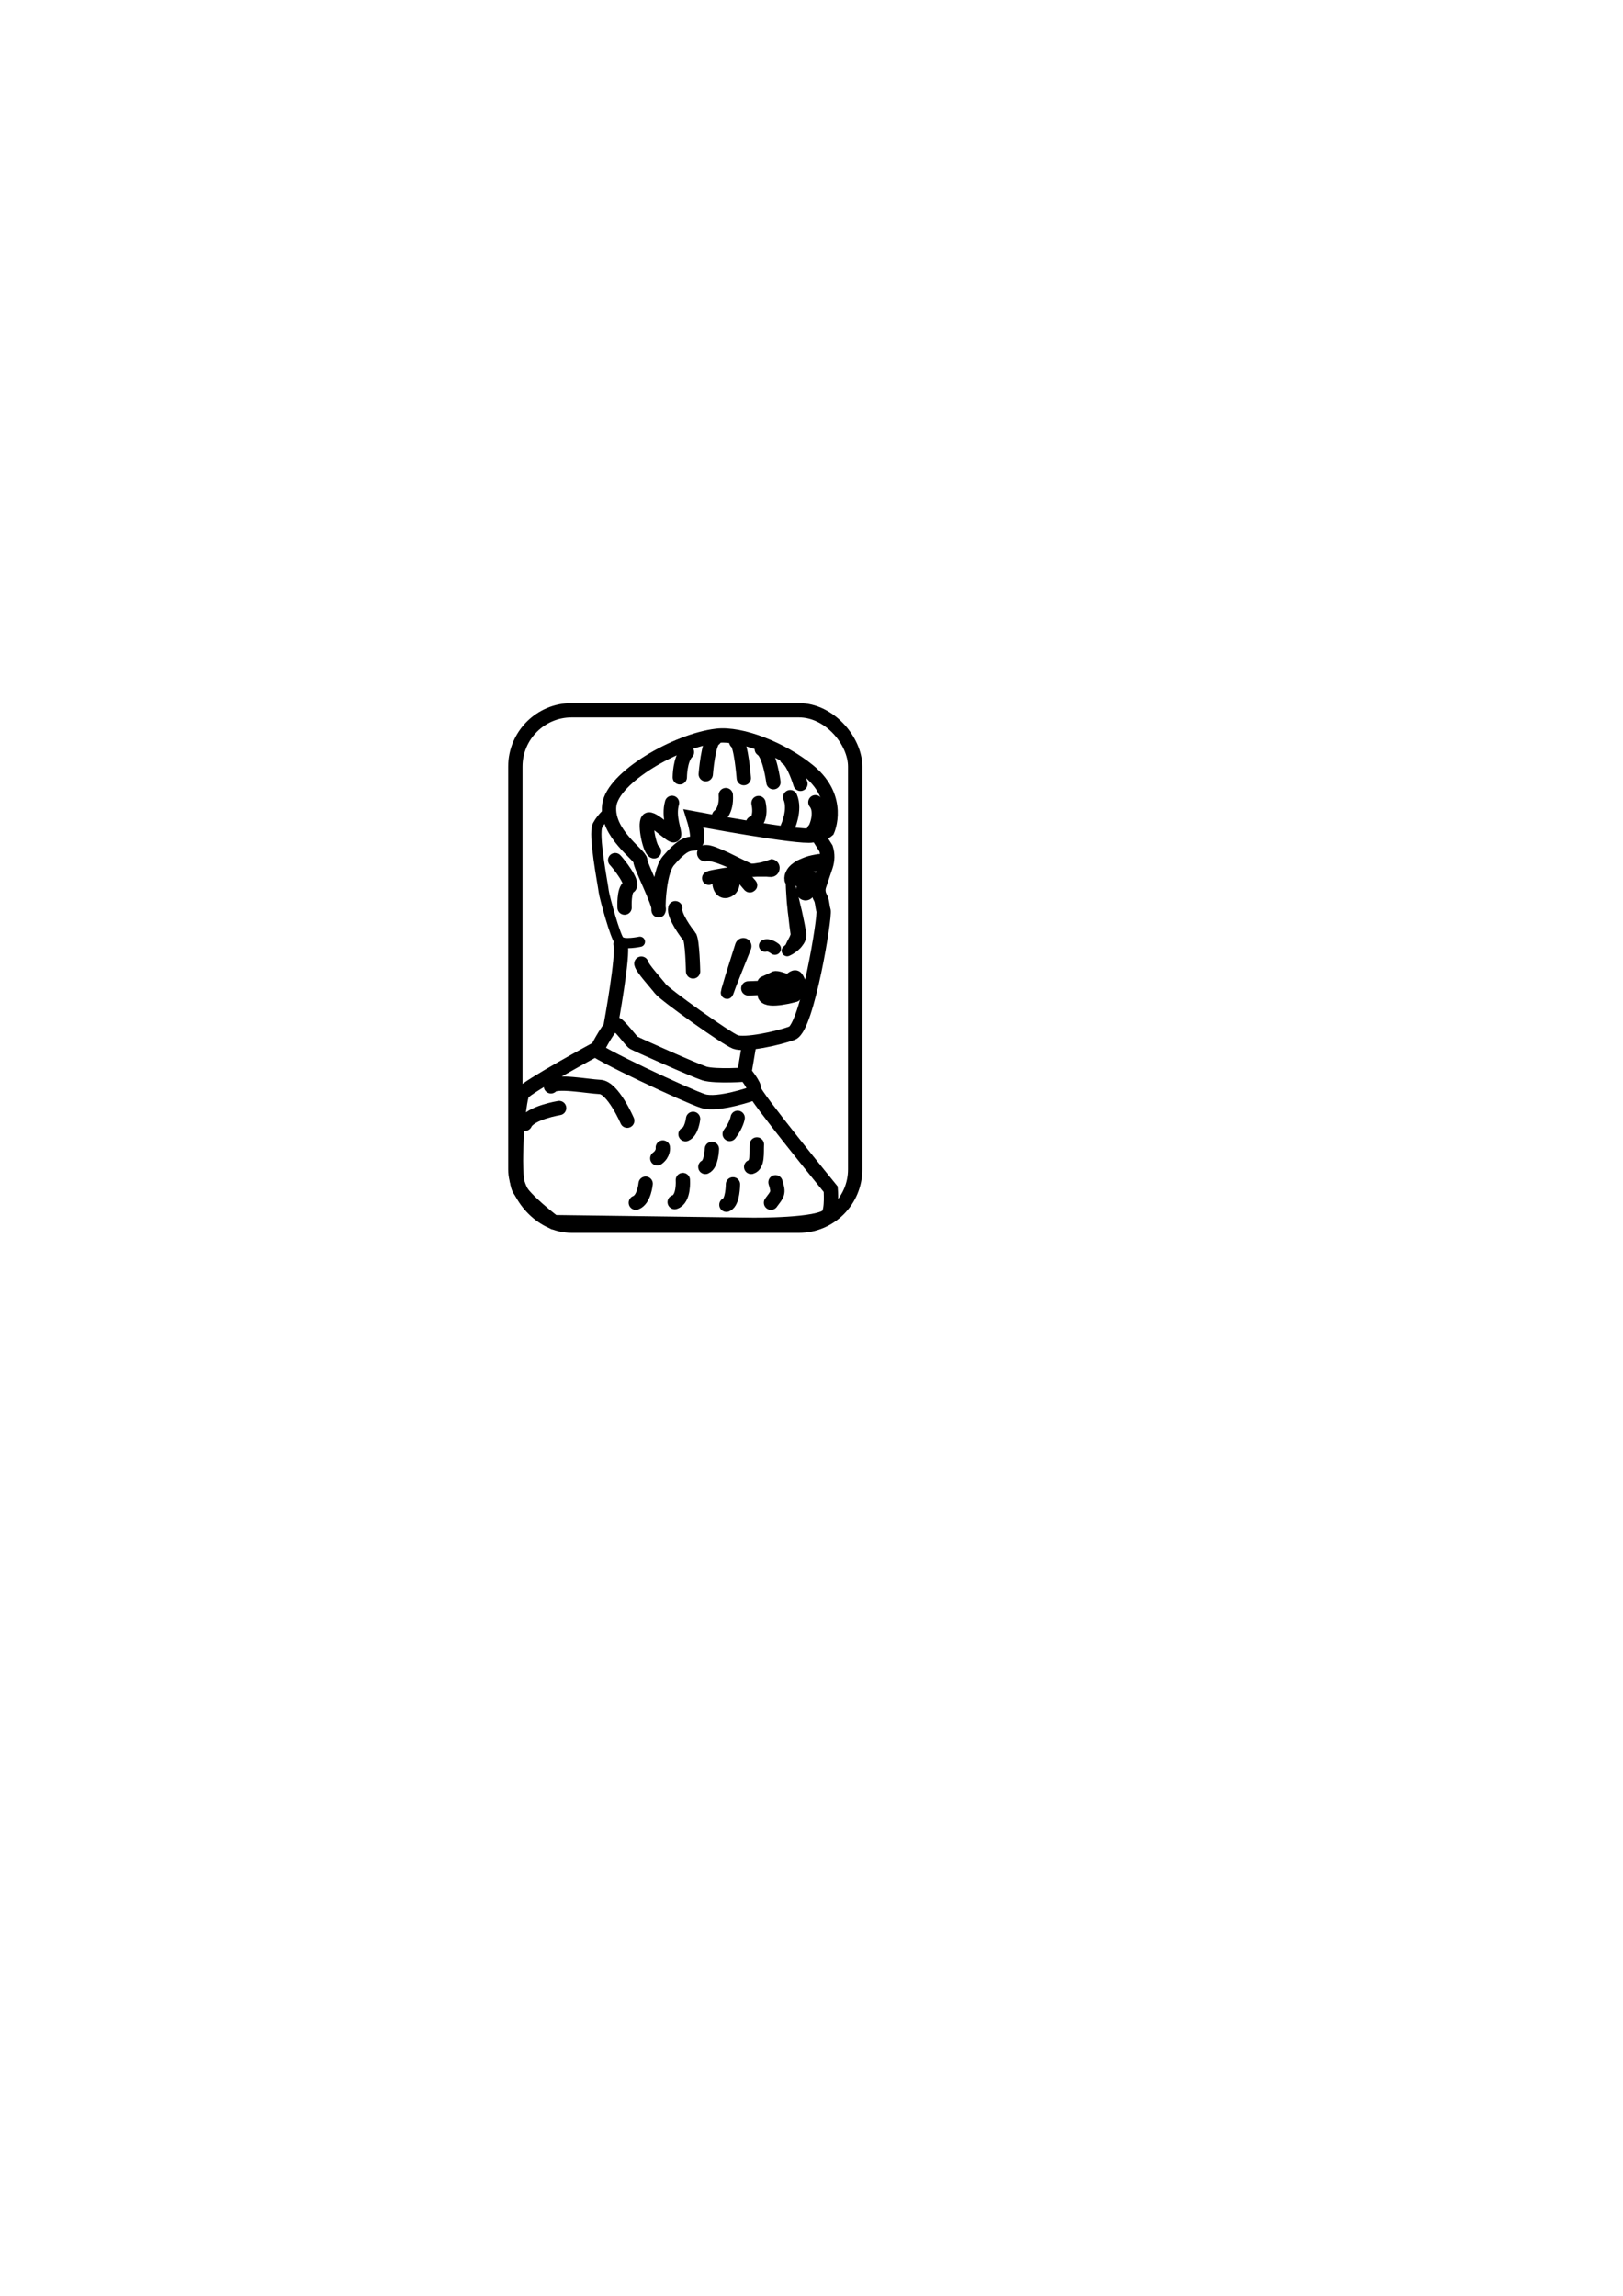 <?xml version="1.0" encoding="UTF-8" standalone="no"?>
<!-- Created with Inkscape (http://www.inkscape.org/) -->

<svg
   xmlns:dc="http://purl.org/dc/elements/1.1/"
   xmlns:cc="http://creativecommons.org/ns#"
   xmlns:rdf="http://www.w3.org/1999/02/22-rdf-syntax-ns#"
   xmlns:svg="http://www.w3.org/2000/svg"
   xmlns="http://www.w3.org/2000/svg"
   xmlns:sodipodi="http://sodipodi.sourceforge.net/DTD/sodipodi-0.dtd"
   xmlns:inkscape="http://www.inkscape.org/namespaces/inkscape"
   width="210mm"
   height="297mm"
   id="svg4031"
   version="1.1"
   inkscape:version="0.48.5 r10040"
   sodipodi:docname="spock_mirrored.svg">
  <defs
     id="defs4033" />
  <sodipodi:namedview
     id="base"
     pagecolor="#ffffff"
     bordercolor="#666666"
     borderopacity="1.0"
     inkscape:pageopacity="0.0"
     inkscape:pageshadow="2"
     inkscape:zoom="1.979899"
     inkscape:cx="449.15275"
     inkscape:cy="567.98225"
     inkscape:document-units="px"
     inkscape:current-layer="layer1"
     showgrid="false"
     inkscape:window-width="1440"
     inkscape:window-height="848"
     inkscape:window-x="0"
     inkscape:window-y="23"
     inkscape:window-maximized="1" />
  <g
     inkscape:label="Ebene 1"
     inkscape:groupmode="layer"
     id="layer1">
    <g
       id="g3922"
       transform="matrix(-1,0,0,1,604.94,-92.141)"
       style="stroke:#000000;stroke-opacity:1">
      <path
         id="path3496"
         d="m 238.7,603.6 2.2,13 c 0,0 -5.3,6.3 -4.7,8.3 0.6,2 -37.5,48.7 -37.5,48.7 0,0 -0.8,10 1.3,12.7 4,5 36.5,4.7 36.5,4.7 l 97.624,-1.3 c 0,0 14.856,-11.286 17.176,-16.866 2.92,-7.023 0.3,-42.734 -1.9,-46.134 -2.2,-3.3 -36.7,-22 -36.7,-22 0,0 -6.5,-12.7 -8.7,-12 -2.2,0.7 -7.8,8.7 -9,9.3 -1.2,0.7 -29.3,13.3 -34.5,15 -5.3,1.7 -22.52,0.495 -19.12,0.495"
         stroke-miterlimit="10"
         inkscape:connector-curvature="0"
         style="fill:none;stroke:#000000;stroke-width:7;stroke-miterlimit:10;stroke-opacity:1"
         sodipodi:nodetypes="ccsccccsccsccc" />
      <path
         id="path3498"
         d="m 292,552.6 c 0,0 8,1.7 10,-0.3 2,-2 7.3,-21.3 7.7,-24.3 0.3,-3 5.3,-28 3,-32.3 -2.3,-4.3 -6,-7 -6,-7"
         stroke-miterlimit="10"
         inkscape:connector-curvature="0"
         style="fill:none;stroke:#000000;stroke-width:5;stroke-linecap:round;stroke-miterlimit:10;stroke-opacity:1" />
      <path
         id="path3500"
         d="m 306.2,593.1 c 0,0 -6.3,-34.1 -4.7,-39.4"
         stroke-miterlimit="10"
         inkscape:connector-curvature="0"
         style="fill:none;stroke:#000000;stroke-width:7;stroke-linecap:round;stroke-miterlimit:10;stroke-opacity:1" />
      <path
         id="path3502"
         d="m 236.8,626.8 c 0,0 17,6 24.3,3.7 7.3,-2.3 53.3,-23.7 54.7,-26.7"
         stroke-miterlimit="10"
         inkscape:connector-curvature="0"
         style="fill:none;stroke:#000000;stroke-width:7;stroke-miterlimit:10;stroke-opacity:1" />
      <g
         id="g3504"
         style="stroke:#000000;stroke-opacity:1">
        <path
           id="path3506"
           d="m 220.2,522.5 c 0,3 -0.2,5.9 -0.4,8.9 -0.1,1.5 -0.2,2.9 -0.4,4.4 -0.1,1.5 -0.3,2.9 -0.5,4.4 -0.2,1.5 -0.3,2.9 -0.5,4.4 l -0.6,4.4 0,0.3 0,0.1 0,0.1 0,0 0,0 0,0 c 0,0.2 0,-0.3 0,-0.2 l 0,0.1 c 0,0 0,0.1 0,0 0,-0.1 0,-0.3 0,-0.3 0,-0.1 0,0 0.1,0.2 0.1,0.3 0.3,0.9 0.6,1.4 l 0.9,1.7 c 0.3,0.6 0.6,1.3 0.9,1.9 l -0.4,-0.3 c 0.5,0.5 1.1,0.9 1.6,1.4 0.9,0.8 0.9,2.2 0.1,3.1 -0.7,0.7 -1.7,0.9 -2.5,0.5 -0.6,-0.3 -1.3,-0.6 -1.9,-1 l -0.4,-0.3 c -0.8,-0.5 -1.4,-0.9 -2,-1.5 -0.6,-0.5 -1.2,-1.1 -1.7,-1.8 -0.5,-0.7 -1.1,-1.4 -1.5,-2.5 -0.2,-0.5 -0.4,-1.1 -0.5,-1.9 0,-0.2 0,-0.5 0,-0.8 l 0,-0.3 0,-0.1 0,-0.3 0,0 0,0 0,-0.1 0,-0.1 0.1,-0.3 0.8,-4.3 c 0.3,-1.4 0.6,-2.9 0.9,-4.3 0.3,-1.4 0.6,-2.9 1,-4.3 0.3,-1.4 0.7,-2.9 1,-4.3 0.7,-2.9 1.5,-5.7 2.4,-8.6 l 0,0 c 0.3,-0.8 1.1,-1.3 2,-1 0.5,0 0.9,0.6 0.9,1.3 z"
           inkscape:connector-curvature="0"
           style="fill:#000000;stroke:#000000;stroke-opacity:1;fill-opacity:1" />
      </g>
      <g
         id="g3508"
         style="stroke:#000000;stroke-opacity:1">
        <path
           id="path3510"
           d="m 229.6,513.4 c 0,0 0.5,0.2 1.3,0.4 0.9,0.3 2.1,0.6 3.6,0.8 0.7,0.1 1.6,0.3 2.4,0.3 0.2,0 0.4,0 0.6,0 l 0.2,0 0,0 0,0 0,0 c 0.3,0 -0.3,0 -0.3,0 l 0,0 0,0 0.1,0 c 0,0 0.1,0 0,0 0,0 -0.1,0 -0.1,0 -0.1,0 0,0 0,0 l 0.1,0 c 0.2,-0.1 0.4,-0.2 0.6,-0.2 1.6,-0.8 3.5,-1.7 5.4,-2.6 1.9,-0.9 3.7,-1.8 5.5,-2.7 1.8,-0.8 3.5,-1.6 5.1,-2.2 0.8,-0.3 1.5,-0.6 2.2,-0.8 0.7,-0.2 1.4,-0.4 2,-0.5 0.6,-0.1 1.3,-0.1 1.8,-0.1 0.5,0.1 0.8,0.1 0.8,0.1 1.9,0.5 3,2.3 2.6,4.2 -0.5,1.9 -2.3,3 -4.2,2.6 0,0 0,0 0.1,0 0,0 -0.1,-0.1 -0.3,-0.1 -0.3,0 -0.6,0 -1.2,0.1 -0.5,0.1 -1.1,0.2 -1.8,0.4 -2.7,0.7 -6.5,2.3 -10.1,4 -1.9,0.9 -3.7,1.8 -5.5,2.6 -0.3,0.1 -0.5,0.2 -0.7,0.3 l -0.2,0.1 c -0.1,0 -0.1,0 -0.3,0.1 -0.2,0.1 -0.3,0.1 -0.5,0.1 l -0.2,0.1 0,0 -0.3,0 -0.1,0 -0.2,0 -0.3,0 -0.4,0 c -0.3,0 -0.5,0 -0.8,0 -0.9,-0.1 -1.8,-0.1 -2.6,-0.1 -0.8,0 -1.5,0 -2.1,0 -0.6,0 -1.2,0 -1.7,0 -0.9,0.1 -1.5,0.1 -1.5,0.1 l -0.1,0 c -2.1,0.3 -4.1,-1.2 -4.3,-3.4 -0.3,-2.1 1.2,-4.1 3.4,-4.3 0.8,0.3 1.4,0.4 2,0.7 z"
           inkscape:connector-curvature="0"
           style="fill:#000000;stroke:#000000;stroke-opacity:1;fill-opacity:1" />
      </g>
      <path
         id="path3512"
         d="m 266,567.1 c 0,0 0.3,-15.4 1.8,-17.1 1.5,-1.7 7.8,-10.4 6.9,-13.8"
         stroke-miterlimit="10"
         inkscape:connector-curvature="0"
         style="fill:none;stroke:#000000;stroke-width:7;stroke-linecap:round;stroke-miterlimit:10;stroke-opacity:1" />
      <g
         id="g3514"
         style="stroke:#000000;stroke-opacity:1">
        <path
           id="path3516"
           d="m 244.8,553.6 c 0,0 1.8,5.7 3.6,11.4 0.9,2.9 1.8,5.7 2.4,7.9 0.3,1.1 0.6,2 0.8,2.7 0,0.2 0.1,0.3 0.1,0.5 0,0.2 0.1,0.3 0.1,0.5 0.1,0.3 0.1,0.4 0.1,0.4 0.3,1.4 -0.6,2.7 -2,3 -1.2,0.3 -2.3,-0.4 -2.8,-1.4 l -0.4,-0.8 c 0,0 0,0 0,-0.1 0,-0.1 -0.1,-0.3 -0.2,-0.5 -0.2,-0.6 -0.5,-1.4 -0.9,-2.5 -0.8,-2.1 -1.9,-4.8 -3,-7.6 -2.2,-5.5 -4.4,-11 -4.4,-11 l 0,0 c -0.7,-1.8 0.1,-3.8 1.9,-4.6 1.8,-0.7 3.8,0.1 4.6,1.9 0,0 0.1,0.1 0.1,0.2 z"
           inkscape:connector-curvature="0"
           style="fill:#000000;stroke:#000000;stroke-opacity:1;fill-opacity:1" />
      </g>
      <g
         id="g3518"
         style="stroke:#000000;stroke-opacity:1">
        <path
           id="path3520"
           d="m 235.8,523.1 c 0,0 0.2,-0.3 0.7,-0.8 0.4,-0.5 1,-1.2 1.8,-2 0.4,-0.4 0.8,-0.9 1.2,-1.3 0.5,-0.5 0.9,-1 1.6,-1.5 0.3,-0.3 0.6,-0.5 1.3,-1 0.1,-0.1 0.4,-0.2 0.7,-0.4 0.1,0 0.3,-0.1 0.4,-0.1 l 0.2,0 c 0.1,0 0.1,0 0.3,0 0.3,0 0.6,0 0.9,0.1 l 0.2,0 c -0.3,-0.1 -0.1,0 -0.1,0 l 0,0 0,0 0.3,0.1 0.2,0 c 0.7,0.1 1.3,0.2 2,0.3 2.8,0.4 5.7,0.9 7.9,1.3 0.6,0.1 1.1,0.2 1.5,0.3 0.5,0.1 0.9,0.2 1.3,0.3 0.2,0.1 0.4,0.2 0.6,0.2 0.1,0 0.2,0.1 0.3,0.1 0,0 0.1,0 0.2,0.1 0.1,0 0.1,0.1 0.2,0.1 0.5,0.3 0.8,0.6 0.8,0.6 1.1,1.1 1.1,2.9 0,4 -1.1,1.1 -2.9,1.1 -4,0 0,0 0.1,0.1 0.3,0.3 0,0 0.1,0 0.1,0.1 0,0 0.1,0 0.1,0 0,0 0,0 -0.1,0 -0.1,0 -0.1,0 -0.2,-0.1 -0.2,-0.1 -0.5,-0.1 -0.9,-0.2 -0.4,-0.1 -0.8,-0.2 -1.3,-0.3 -2,-0.4 -4.8,-0.8 -7.7,-1.1 -0.8,-0.1 -1.5,-0.2 -2.3,-0.3 l -0.6,-0.1 0,0 -0.2,0 0.2,0 c 0.3,0.1 0.5,0.1 0.8,0 l 0.2,0 0.1,0 c 0.1,0 0.2,-0.1 0.3,-0.1 0.2,-0.1 0.3,-0.1 0.3,-0.1 0.1,0 -0.2,0.1 -0.3,0.3 -0.4,0.4 -0.8,0.8 -1.2,1.2 -0.4,0.4 -0.8,0.8 -1.1,1.2 -0.7,0.8 -1.2,1.4 -1.6,1.9 -0.4,0.5 -0.6,0.7 -0.6,0.7 l 0,0 c -1.1,1.3 -3,1.5 -4.3,0.4 -1.4,-1 -1.6,-2.9 -0.5,-4.2 0,0 0,0 0,0 z"
           inkscape:connector-curvature="0"
           style="fill:#000000;stroke:#000000;stroke-opacity:1;fill-opacity:1" />
      </g>
      <path
         id="path3522"
         d="m 246.7,523 c 0,0 -0.3,2.7 1.5,4 1.8,1.3 4.1,1.2 4.8,-2.3"
         stroke-miterlimit="10"
         inkscape:connector-curvature="0"
         style="fill:none;stroke:#000000;stroke-width:7;stroke-linecap:round;stroke-miterlimit:10;stroke-opacity:1" />
      <g
         id="g3524"
         style="stroke:#000000;stroke-opacity:1">
        <path
           id="path3526"
           d="m 215,521.8 c 0,0 0,-0.1 0,0 0,0 0,0.1 0,0.1 0,0 -0.1,0 -0.1,-0.1 -0.1,-0.1 -0.1,-0.2 -0.2,-0.3 -0.1,-0.1 -0.2,-0.3 -0.4,-0.4 -0.2,-0.2 -0.4,-0.3 -0.6,-0.5 -0.3,-0.2 -0.5,-0.4 -0.9,-0.6 -0.3,-0.2 -0.7,-0.4 -1.1,-0.6 l -0.3,-0.1 c 0,0 0.1,0.1 0.1,0 l 0,0 0,0 0,0 0,0 -0.1,0 -0.2,-0.1 -0.4,-0.2 -0.3,-0.1 c -0.4,-0.1 -0.9,-0.3 -1.4,-0.4 -0.5,-0.1 -1,-0.3 -1.4,-0.4 -0.9,-0.3 -1.8,-0.4 -2.6,-0.6 -0.8,-0.2 -1.4,-0.3 -1.8,-0.3 -0.4,-0.1 -0.6,-0.1 -0.6,-0.1 l -0.2,0 c -1.9,-0.3 -3.2,-2.1 -2.9,-4 0.3,-1.7 1.8,-2.9 3.4,-2.9 0,0 0.4,0 1,0 0.6,0 1.4,0.1 2.3,0.3 1,0.2 2.1,0.4 3.2,0.7 0.6,0.2 1.2,0.4 1.8,0.6 0.6,0.2 1.2,0.5 1.9,0.8 l 0.5,0.2 0.4,0.2 0.5,0.2 0.5,0.3 c 0.6,0.3 1.2,0.7 1.8,1.2 0.6,0.4 1.1,0.9 1.6,1.4 0.5,0.5 0.9,1.1 1.2,1.6 0.3,0.6 0.6,1.1 0.8,1.7 0.2,0.5 0.3,1 0.3,1.5 0.1,0.4 0.1,0.8 0,1.1 0,0.2 0,0.3 0,0.4 0,0.1 0,0.1 0,0.1 -0.1,1.5 -1.5,2.7 -3,2.5 -1.5,-0.2 -2.9,-1.7 -2.8,-3.2 z"
           inkscape:connector-curvature="0"
           style="fill:#000000;stroke:#000000;stroke-opacity:1;fill-opacity:1" />
      </g>
      <path
         id="path3528"
         d="m 214.3,575.3 c 0,0 2.3,-1.5 4.6,-1 2.3,0.5 20.1,1.1 20.1,1.1"
         stroke-miterlimit="10"
         inkscape:connector-curvature="0"
         style="fill:none;stroke:#000000;stroke-width:7;stroke-linecap:round;stroke-miterlimit:10;stroke-opacity:1" />
      <path
         id="path3530"
         d="m 221.4,571.5 c 0,0 3.9,-1.5 4.6,-1 0.8,0.5 5.1,2.4 5.1,2.4"
         stroke-miterlimit="10"
         inkscape:connector-curvature="0"
         style="fill:none;stroke:#000000;stroke-width:7;stroke-linecap:round;stroke-miterlimit:10;stroke-opacity:1" />
      <path
         id="path3532"
         d="m 218.6,571.7 c 0,0 -2.1,-2.3 -2.9,-1.5 -0.8,0.8 -2,4.1 -2,4.1"
         stroke-miterlimit="10"
         inkscape:connector-curvature="0"
         style="fill:none;stroke:#000000;stroke-width:7;stroke-linecap:round;stroke-miterlimit:10;stroke-opacity:1" />
      <path
         id="path3534"
         d="m 206.4,522.3 c 0,0 8.5,-2.5 10.8,2.3"
         stroke-miterlimit="10"
         inkscape:connector-curvature="0"
         style="fill:none;stroke:#000000;stroke-width:7;stroke-miterlimit:10;stroke-opacity:1" />
      <path
         id="path3536"
         d="m 211,527.9 c 0.7,-1.3 -2.3,-5.3 -2.3,-5.3"
         stroke-miterlimit="10"
         inkscape:connector-curvature="0"
         style="fill:none;stroke:#000000;stroke-width:9;stroke-linecap:round;stroke-miterlimit:10;stroke-opacity:1" />
      <path
         id="path3538"
         d="m 248.1,646.6 c -3.4,-4.5 -3.9,-7.9 -3.9,-7.9"
         stroke-miterlimit="10"
         inkscape:connector-curvature="0"
         style="fill:none;stroke:#000000;stroke-width:7;stroke-linecap:round;stroke-miterlimit:10;stroke-opacity:1" />
      <path
         id="path3540"
         d="m 266,639.2 c 0,0 0.7,6.2 3.7,7.5"
         stroke-miterlimit="10"
         inkscape:connector-curvature="0"
         style="fill:none;stroke:#000000;stroke-width:7;stroke-linecap:round;stroke-miterlimit:10;stroke-opacity:1" />
      <path
         id="path3542"
         d="m 234.8,651.7 c 0.2,4 -0.5,10 2.8,11"
         stroke-miterlimit="10"
         inkscape:connector-curvature="0"
         style="fill:none;stroke:#000000;stroke-width:7;stroke-linecap:round;stroke-miterlimit:10;stroke-opacity:1" />
      <path
         id="path3544"
         d="m 256.8,653.9 c 0,0 0.2,7.5 3.2,8.8"
         stroke-miterlimit="10"
         inkscape:connector-curvature="0"
         style="fill:none;stroke:#000000;stroke-width:7;stroke-linecap:round;stroke-miterlimit:10;stroke-opacity:1" />
      <path
         id="path3546"
         d="m 280.8,653.2 c 0,0 -0.5,3 2.7,5.3"
         stroke-miterlimit="10"
         inkscape:connector-curvature="0"
         style="fill:none;stroke:#000000;stroke-width:7;stroke-linecap:round;stroke-miterlimit:10;stroke-opacity:1" />
      <path
         id="path3548"
         d="m 225.7,670.2 c -1.8,5.5 -0.9,5.8 2.2,10"
         stroke-miterlimit="10"
         inkscape:connector-curvature="0"
         style="fill:none;stroke:#000000;stroke-width:7;stroke-linecap:round;stroke-miterlimit:10;stroke-opacity:1" />
      <path
         id="path3550"
         d="m 246.5,671.2 c 0,0 0,8.7 3.2,10"
         stroke-miterlimit="10"
         inkscape:connector-curvature="0"
         style="fill:none;stroke:#000000;stroke-width:7;stroke-linecap:round;stroke-miterlimit:10;stroke-opacity:1" />
      <path
         id="path3552"
         d="m 271,669.1 c 0,0 -0.7,9.3 4,10.8"
         stroke-miterlimit="10"
         inkscape:connector-curvature="0"
         style="fill:none;stroke:#000000;stroke-width:7;stroke-linecap:round;stroke-miterlimit:10;stroke-opacity:1" />
      <path
         id="path3554"
         d="m 289.2,670.9 c 0,0 0.7,7.8 4.8,9.3"
         stroke-miterlimit="10"
         inkscape:connector-curvature="0"
         style="fill:none;stroke:#000000;stroke-width:7;stroke-linecap:round;stroke-miterlimit:10;stroke-opacity:1" />
      <path
         id="path3556"
         d="m 298.2,640.1 c 0,0 7,-16.2 13.3,-16.5 6.3,-0.3 21.8,-3.3 24,-0.3"
         stroke-miterlimit="10"
         inkscape:connector-curvature="0"
         style="fill:none;stroke:#000000;stroke-width:7;stroke-linecap:round;stroke-miterlimit:10;stroke-opacity:1" />
      <path
         id="path3558"
         d="m 331.5,633.9 c 0,0 14.2,2.3 16.7,7.7"
         stroke-miterlimit="10"
         inkscape:connector-curvature="0"
         style="fill:none;stroke:#000000;stroke-width:7;stroke-linecap:round;stroke-miterlimit:10;stroke-opacity:1" />
      <path
         id="path3560"
         d="m 299.5,535.9 c 0,0 0.5,-8.7 -2.2,-10.2 -2.7,-1.5 5.5,-11.7 6.8,-13"
         stroke-miterlimit="10"
         inkscape:connector-curvature="0"
         style="fill:none;stroke:#000000;stroke-width:7;stroke-linecap:round;stroke-miterlimit:10;stroke-opacity:1" />
      <path
         id="path3562"
         d="m 213.5,475.4 c 0,0 3.2,-10.7 6.7,-12.7"
         stroke-miterlimit="10"
         inkscape:connector-curvature="0"
         style="fill:none;stroke:#000000;stroke-width:7;stroke-linecap:round;stroke-miterlimit:10;stroke-opacity:1" />
      <path
         id="path3564"
         d="m 226.7,474.6 c 0,0 1.8,-13.8 5.7,-16.2"
         stroke-miterlimit="10"
         inkscape:connector-curvature="0"
         style="fill:none;stroke:#000000;stroke-width:7;stroke-linecap:round;stroke-miterlimit:10;stroke-opacity:1" />
      <path
         id="path3566"
         d="m 241.2,472.6 c 0,0 1.3,-16.7 3.7,-17.8"
         stroke-miterlimit="10"
         inkscape:connector-curvature="0"
         style="fill:none;stroke:#000000;stroke-width:7;stroke-linecap:round;stroke-miterlimit:10;stroke-opacity:1" />
      <path
         id="path3568"
         d="m 259.8,470.7 c 0,0 -1.2,-16 -4.3,-17.3"
         stroke-miterlimit="10"
         inkscape:connector-curvature="0"
         style="fill:none;stroke:#000000;stroke-width:7;stroke-linecap:round;stroke-miterlimit:10;stroke-opacity:1" />
      <path
         id="path3570"
         d="m 272.5,472.2 c 0,0 0,-8.7 -3.5,-12.3"
         stroke-miterlimit="10"
         inkscape:connector-curvature="0"
         style="fill:none;stroke:#000000;stroke-width:7;stroke-linecap:round;stroke-miterlimit:10;stroke-opacity:1" />
      <path
         id="path3572"
         d="m 207,498.2 c -0.8,0 -4.7,-9 -0.8,-13.8"
         stroke-miterlimit="10"
         inkscape:connector-curvature="0"
         style="fill:none;stroke:#000000;stroke-width:7;stroke-linecap:round;stroke-miterlimit:10;stroke-opacity:1" />
      <path
         id="path3574"
         d="m 219.8,496.7 c 0,0 -4,-8.5 -1.3,-14.8"
         stroke-miterlimit="10"
         inkscape:connector-curvature="0"
         style="fill:none;stroke:#000000;stroke-width:7;stroke-linecap:round;stroke-miterlimit:10;stroke-opacity:1" />
      <path
         id="path3576"
         d="m 236.7,494.6 c -2,0 -4,-3.7 -2.7,-9.8"
         stroke-miterlimit="10"
         inkscape:connector-curvature="0"
         style="fill:none;stroke:#000000;stroke-width:7;stroke-linecap:round;stroke-miterlimit:10;stroke-opacity:1" />
      <path
         id="path3578"
         d="m 253.3,491.2 c 0,0 -3.8,-2.5 -3.3,-10.3"
         stroke-miterlimit="10"
         inkscape:connector-curvature="0"
         style="fill:none;stroke:#000000;stroke-width:7;stroke-linecap:round;stroke-miterlimit:10;stroke-opacity:1" />
      <path
         id="path3580"
         d="m 276.3,484.7 c 2,7 -1.5,14 -1,15.7 0.5,1.7 11.2,-9.5 12.8,-7.3 1.7,2.2 -1,14.8 -3,15.3"
         stroke-miterlimit="10"
         inkscape:connector-curvature="0"
         style="fill:none;stroke:#000000;stroke-width:7;stroke-linecap:round;stroke-miterlimit:10;stroke-opacity:1" />
      <path
         id="path3582"
         d="m 216.3,578.6 c 0,0 13,3.7 14.6,0.3"
         stroke-miterlimit="10"
         inkscape:connector-curvature="0"
         style="fill:none;stroke:#000000;stroke-width:7;stroke-linecap:round;stroke-miterlimit:10;stroke-opacity:1" />
      <path
         id="path3584"
         d="m 226,556 c 0,0 2.9,-2.3 4.8,-1.5"
         stroke-miterlimit="10"
         inkscape:connector-curvature="0"
         style="fill:none;stroke:#000000;stroke-width:6;stroke-linecap:round;stroke-miterlimit:10;stroke-opacity:1" />
      <g
         id="Ebene_3"
         style="stroke:#000000;stroke-opacity:1">
        <path
           id="path3639"
           d="m 200.3,498.2 c 0,0 -7.1,-15.7 9,-29 13.1,-10.8 33.2,-18.7 45.1,-17.3 19.7,2.3 50.9,20.3 52.6,34 1.6,13.7 -15.2,24.3 -15.2,27 0,2.7 -9.4,20.7 -9,24 0.3,3.3 0.6,-17.7 -4.8,-24 -5.5,-6.3 -8.4,-8.3 -12.3,-8.3 -3.9,0 0,-12.3 0,-12.3 0,0 -51.6,9.7 -58,8.3 -6.4,-1.4 -7.4,-2.4 -7.4,-2.4 z"
           stroke-miterlimit="10"
           inkscape:connector-curvature="0"
           style="fill:none;stroke:#000000;stroke-width:7;stroke-miterlimit:10;stroke-opacity:1" />
        <path
           id="path3641"
           d="M 206.1,498.9 201,507 c -0.9,2.8 -0.8,5.7 0.1,8.5 l 3.2,9.5 c 0.7,2 0.5,4.2 -0.6,6.1 -0.9,1.5 -0.9,4.5 -1.5,6.2 -0.9,2.6 8,57.3 15.4,60 7.4,2.7 23.2,6 27.7,4.3 4.5,-1.7 34.4,-23 36.7,-26 2.3,-3 8.9,-10.1 9.3,-12.3"
           stroke-miterlimit="10"
           inkscape:connector-curvature="0"
           style="fill:none;stroke:#000000;stroke-width:7;stroke-linecap:round;stroke-miterlimit:10;stroke-opacity:1" />
      </g>
    </g>
    <rect
       style="fill:none;stroke:#000000;stroke-width:7.005;stroke-linecap:round;stroke-linejoin:round;stroke-miterlimit:4;stroke-opacity:1;stroke-dasharray:none"
       id="rect5217"
       width="166.17"
       height="252.033"
       x="252.033"
       y="347.276"
       ry="27.53" />
  </g>
</svg>
